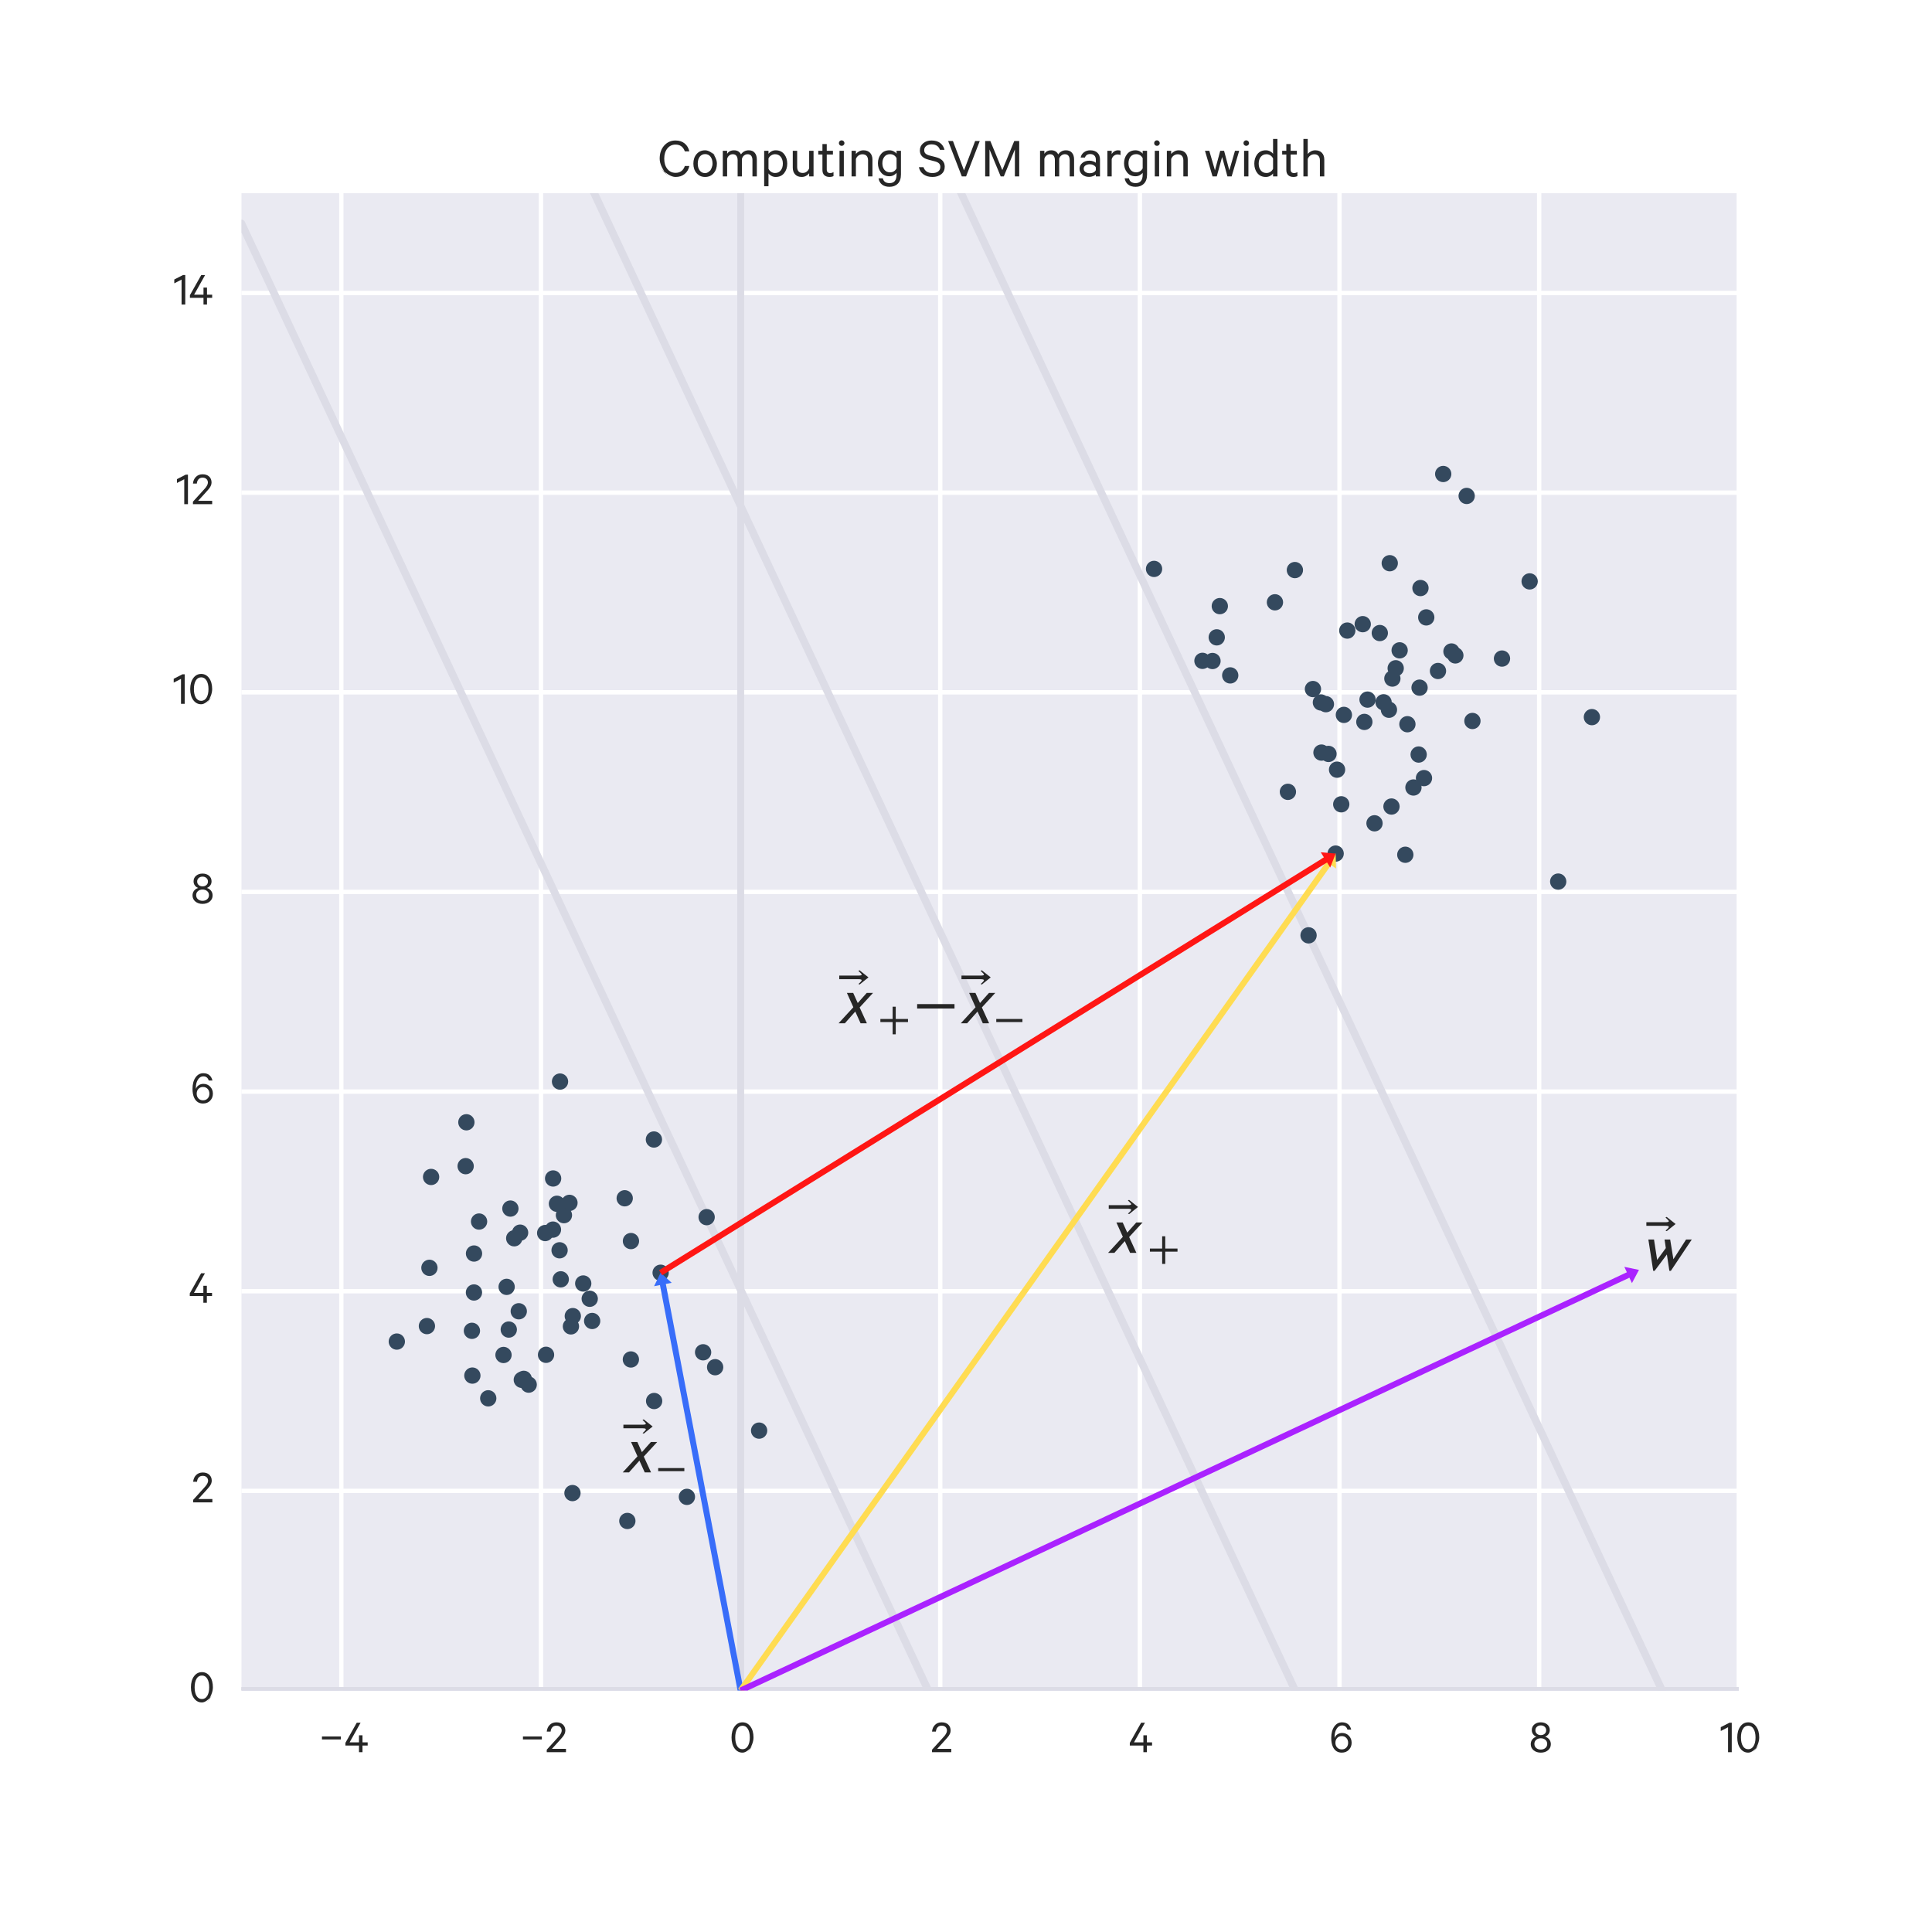 <svg xmlns="http://www.w3.org/2000/svg" xmlns:xlink="http://www.w3.org/1999/xlink" height="576pt" version="1.1" viewBox="0 0 576 576" width="576pt">
 <defs>
  <clipPath id="p621aff4130">
   <rect height="446.4" width="446.4" x="72.0" y="57.6"/>
  </clipPath>
 </defs>
<defs>
  <style type="text/css">
*{stroke-linecap:butt;stroke-linejoin:round;}
  </style>
 </defs>
 <g id="figure_1">
  <g id="patch_1">
   <path d=" M0 576 L576 576 L576 0 L0 0 z " style="fill:#ffffff;"/>
  </g>
  <g id="axes_1">
   <g id="patch_2">
    <path d=" M72 504 L518.4 504 L518.4 57.6 L72 57.6 z " style="fill:#eaeaf2;"/>
   </g>
   <g id="matplotlib.axis_1">
    <g id="xtick_1">
     <g id="line2d_1">
      <path clip-path="url(#p621aff4130)" d=" M101.76 504 L101.76 57.6" style="fill:none;stroke:#ffffff;stroke-linecap:round;stroke-width:1.3;"/>
     </g>
     <g id="line2d_2">
      <defs>
       <path d=" M0 0 L0 0" id="m56cc5124a0" style="stroke:#262626;stroke-width:1.3;"/>
      </defs>
      <g>
       <use style="fill:#262626;stroke:#262626;stroke-width:1.3;" x="101.76" xlink:href="#m56cc5124a0" y="504.0"/>
      </g>
     </g>
     <g id="line2d_3">
      <g>
       <use style="fill:#262626;stroke:#262626;stroke-width:1.3;" x="101.76" xlink:href="#m56cc5124a0" y="57.6"/>
      </g>
     </g>
     <g id="text_1">
      <!-- &#8722;4 -->
      <defs>
       <path d=" M7.297 26.594 L7.297 32.797 L46.703 32.797 L46.703 26.594 z " id="CalibreRegular-2212"/>
       <path d=" M33.797 61.406 L10.906 20.5 L30.5 20.5 L30.5 35.297 L37.797 35.297 L37.797 20.5 L48.594 20.5 L48.594 13.906 L37.797 13.906 L37.797 0 L30.5 0 L30.5 13.906 L2.203 13.906 L2.203 19.5 L25.797 61.406 z " id="CalibreRegular-34"/>
      </defs>
      <g style="fill:#262626;" transform="translate(94.946 522.395)scale(0.143 -0.143)">
       <use xlink:href="#CalibreRegular-2212"/>
       <use x="54" xlink:href="#CalibreRegular-34"/>
      </g>
     </g>
    </g>
    <g id="xtick_2">
     <g id="line2d_4">
      <path clip-path="url(#p621aff4130)" d=" M161.28 504 L161.28 57.6" style="fill:none;stroke:#ffffff;stroke-linecap:round;stroke-width:1.3;"/>
     </g>
     <g id="line2d_5">
      <g>
       <use style="fill:#262626;stroke:#262626;stroke-width:1.3;" x="161.28" xlink:href="#m56cc5124a0" y="504.0"/>
      </g>
     </g>
     <g id="line2d_6">
      <g>
       <use style="fill:#262626;stroke:#262626;stroke-width:1.3;" x="161.28" xlink:href="#m56cc5124a0" y="57.6"/>
      </g>
     </g>
     <g id="text_2">
      <!-- &#8722;2 -->
      <defs>
       <path d=" M34.094 44.906 Q34.094 49.594 31.094 52.438 Q28.094 55.297 23 55.297 Q17.594 55.297 14.547 51.938 Q11.5 48.594 11 43 L2.906 43 Q3.797 51.703 9.188 57 Q14.594 62.297 23 62.297 Q31.703 62.297 36.703 57.594 Q41.703 52.906 41.703 45 Q41.703 43.594 41.344 42.094 Q41 40.594 40.641 39.5 Q40.297 38.406 39.344 36.75 Q38.406 35.094 37.906 34.297 Q37.406 33.5 35.906 31.703 Q34.406 29.906 33.906 29.297 Q33.406 28.703 31.547 26.641 Q29.703 24.594 29.297 24.094 L13.703 7 L43 7 L43 0 L2.906 0 L2.906 5.203 L22.703 27 Q27.203 32 28.797 33.797 Q30.406 35.594 32.25 38.891 Q34.094 42.203 34.094 44.906" id="CalibreRegular-32"/>
      </defs>
      <g style="fill:#262626;" transform="translate(154.866 522.395)scale(0.143 -0.143)">
       <use xlink:href="#CalibreRegular-2212"/>
       <use x="54" xlink:href="#CalibreRegular-32"/>
      </g>
     </g>
    </g>
    <g id="xtick_3">
     <g id="line2d_7">
      <path clip-path="url(#p621aff4130)" d=" M220.8 504 L220.8 57.6" style="fill:none;stroke:#ffffff;stroke-linecap:round;stroke-width:1.3;"/>
     </g>
     <g id="line2d_8">
      <g>
       <use style="fill:#262626;stroke:#262626;stroke-width:1.3;" x="220.8" xlink:href="#m56cc5124a0" y="504.0"/>
      </g>
     </g>
     <g id="line2d_9">
      <g>
       <use style="fill:#262626;stroke:#262626;stroke-width:1.3;" x="220.8" xlink:href="#m56cc5124a0" y="57.6"/>
      </g>
     </g>
     <g id="text_3">
      <!-- 0 -->
      <defs>
       <path d=" M49.797 16.594 Q37.094 -0.906 26.891 -0.906 Q16.703 -0.906 10.344 7.844 Q4 16.594 4 30.688 Q4 44.797 10.344 53.547 Q16.703 62.297 26.891 62.297 Q37.094 62.297 43.438 53.547 Q49.797 44.797 49.797 30.688 Q49.797 16.594 37.094 -0.906 M26.906 55.203 Q19.594 55.203 15.641 48.5 Q11.703 41.797 11.703 30.688 Q11.703 19.594 15.641 12.891 Q19.594 6.203 26.906 6.203 Q34.094 6.203 38.094 12.953 Q42.094 19.703 42.094 30.703 Q42.094 41.703 38.094 48.453 Q34.094 55.203 26.906 55.203" id="CalibreRegular-30"/>
      </defs>
      <g style="fill:#262626;" transform="translate(217.526 522.395)scale(0.143 -0.143)">
       <use xlink:href="#CalibreRegular-30"/>
      </g>
     </g>
    </g>
    <g id="xtick_4">
     <g id="line2d_10">
      <path clip-path="url(#p621aff4130)" d=" M280.32 504 L280.32 57.6" style="fill:none;stroke:#ffffff;stroke-linecap:round;stroke-width:1.3;"/>
     </g>
     <g id="line2d_11">
      <g>
       <use style="fill:#262626;stroke:#262626;stroke-width:1.3;" x="280.32" xlink:href="#m56cc5124a0" y="504.0"/>
      </g>
     </g>
     <g id="line2d_12">
      <g>
       <use style="fill:#262626;stroke:#262626;stroke-width:1.3;" x="280.32" xlink:href="#m56cc5124a0" y="57.6"/>
      </g>
     </g>
     <g id="text_4">
      <!-- 2 -->
      <g style="fill:#262626;" transform="translate(277.453 522.395)scale(0.143 -0.143)">
       <use xlink:href="#CalibreRegular-32"/>
      </g>
     </g>
    </g>
    <g id="xtick_5">
     <g id="line2d_13">
      <path clip-path="url(#p621aff4130)" d=" M339.84 504 L339.84 57.6" style="fill:none;stroke:#ffffff;stroke-linecap:round;stroke-width:1.3;"/>
     </g>
     <g id="line2d_14">
      <g>
       <use style="fill:#262626;stroke:#262626;stroke-width:1.3;" x="339.84" xlink:href="#m56cc5124a0" y="504.0"/>
      </g>
     </g>
     <g id="line2d_15">
      <g>
       <use style="fill:#262626;stroke:#262626;stroke-width:1.3;" x="339.84" xlink:href="#m56cc5124a0" y="57.6"/>
      </g>
     </g>
     <g id="text_5">
      <!-- 4 -->
      <g style="fill:#262626;" transform="translate(336.523 522.395)scale(0.143 -0.143)">
       <use xlink:href="#CalibreRegular-34"/>
      </g>
     </g>
    </g>
    <g id="xtick_6">
     <g id="line2d_16">
      <path clip-path="url(#p621aff4130)" d=" M399.36 504 L399.36 57.6" style="fill:none;stroke:#ffffff;stroke-linecap:round;stroke-width:1.3;"/>
     </g>
     <g id="line2d_17">
      <g>
       <use style="fill:#262626;stroke:#262626;stroke-width:1.3;" x="399.36" xlink:href="#m56cc5124a0" y="504.0"/>
      </g>
     </g>
     <g id="line2d_18">
      <g>
       <use style="fill:#262626;stroke:#262626;stroke-width:1.3;" x="399.36" xlink:href="#m56cc5124a0" y="57.6"/>
      </g>
     </g>
     <g id="text_6">
      <!-- 6 -->
      <defs>
       <path d=" M12.703 19.594 Q12.703 13.594 16.391 9.688 Q20.094 5.797 26 5.797 Q31.797 5.797 35.5 9.641 Q39.203 13.5 39.203 19.594 Q39.203 25.703 35.5 29.641 Q31.797 33.594 26 33.594 Q20.094 33.594 16.391 29.688 Q12.703 25.797 12.703 19.594 M45.594 47.094 L37.797 47.094 Q35 55.797 26.5 55.797 Q19.797 55.797 15.391 49.047 Q11 42.297 11 32.297 Q11 32 11.047 30.953 Q11.094 29.906 11.094 29.594 Q12.594 34.297 16.891 37.188 Q21.203 40.094 26.594 40.094 Q35.297 40.094 40.891 34.141 Q46.5 28.203 46.5 19.703 Q46.5 11 40.797 5.047 Q35.094 -0.906 25.906 -0.906 Q13.406 -0.906 7.594 10.797 Q4 18.406 4 29.594 Q4 44.406 10.25 53.344 Q16.5 62.297 26.5 62.297 Q41.703 62.297 45.594 47.094" id="CalibreRegular-36"/>
      </defs>
      <g style="fill:#262626;" transform="translate(396.321 522.395)scale(0.143 -0.143)">
       <use xlink:href="#CalibreRegular-36"/>
      </g>
     </g>
    </g>
    <g id="xtick_7">
     <g id="line2d_19">
      <path clip-path="url(#p621aff4130)" d=" M458.88 504 L458.88 57.6" style="fill:none;stroke:#ffffff;stroke-linecap:round;stroke-width:1.3;"/>
     </g>
     <g id="line2d_20">
      <g>
       <use style="fill:#262626;stroke:#262626;stroke-width:1.3;" x="458.88" xlink:href="#m56cc5124a0" y="504.0"/>
      </g>
     </g>
     <g id="line2d_21">
      <g>
       <use style="fill:#262626;stroke:#262626;stroke-width:1.3;" x="458.88" xlink:href="#m56cc5124a0" y="57.6"/>
      </g>
     </g>
     <g id="text_7">
      <!-- 8 -->
      <defs>
       <path d=" M24.297 5.5 Q30.203 5.5 33.953 8.797 Q37.703 12.094 37.703 17.297 Q37.703 22.5 33.953 25.75 Q30.203 29 24.297 29 Q18.5 29 14.75 25.75 Q11 22.5 11 17.297 Q11 12.094 14.75 8.797 Q18.5 5.5 24.297 5.5 M24.297 35.594 Q29.203 35.594 32.391 38.391 Q35.594 41.203 35.594 45.703 Q35.594 50.203 32.391 53.047 Q29.203 55.906 24.297 55.906 Q19.5 55.906 16.297 53.047 Q13.094 50.203 13.094 45.703 Q13.094 41.297 16.297 38.438 Q19.5 35.594 24.297 35.594 M24.297 -0.906 Q15.297 -0.906 9.344 4 Q3.406 8.906 3.406 16.703 Q3.406 22.5 6.75 26.703 Q10.094 30.906 15.406 32.297 Q11 33.797 8.297 37.5 Q5.594 41.203 5.594 46.094 Q5.594 53.406 10.938 57.844 Q16.297 62.297 24.297 62.297 Q32.406 62.297 37.75 57.844 Q43.094 53.406 43.094 46.094 Q43.094 41.203 40.344 37.547 Q37.594 33.906 33.297 32.297 Q38.5 30.906 41.891 26.703 Q45.297 22.5 45.297 16.703 Q45.297 8.906 39.344 4 Q33.406 -0.906 24.297 -0.906" id="CalibreRegular-38"/>
      </defs>
      <g style="fill:#262626;" transform="translate(455.885 522.395)scale(0.143 -0.143)">
       <use xlink:href="#CalibreRegular-38"/>
      </g>
     </g>
    </g>
    <g id="xtick_8">
     <g id="line2d_22">
      <path clip-path="url(#p621aff4130)" d=" M518.4 504 L518.4 57.6" style="fill:none;stroke:#ffffff;stroke-linecap:round;stroke-width:1.3;"/>
     </g>
     <g id="line2d_23">
      <g>
       <use style="fill:#262626;stroke:#262626;stroke-width:1.3;" x="518.4" xlink:href="#m56cc5124a0" y="504.0"/>
      </g>
     </g>
     <g id="line2d_24">
      <g>
       <use style="fill:#262626;stroke:#262626;stroke-width:1.3;" x="518.4" xlink:href="#m56cc5124a0" y="57.6"/>
      </g>
     </g>
     <g id="text_8">
      <!-- 10 -->
      <defs>
       <path d=" M25.406 61.5 L25.406 0 L17.703 0 L17.703 52 L2.5 44.203 L2.5 52.203 L20.703 61.5 z " id="CalibreRegular-31"/>
      </defs>
      <g style="fill:#262626;" transform="translate(512.665 522.395)scale(0.143 -0.143)">
       <use xlink:href="#CalibreRegular-31"/>
       <use x="32.9" xlink:href="#CalibreRegular-30"/>
      </g>
     </g>
    </g>
   </g>
   <g id="matplotlib.axis_2">
    <g id="ytick_1">
     <g id="line2d_25">
      <path clip-path="url(#p621aff4130)" d=" M72 504 L518.4 504" style="fill:none;stroke:#ffffff;stroke-linecap:round;stroke-width:1.3;"/>
     </g>
     <g id="line2d_26">
      <g>
       <use style="fill:#262626;stroke:#262626;stroke-width:1.3;" x="72.0" xlink:href="#m56cc5124a0" y="504.0"/>
      </g>
     </g>
     <g id="line2d_27">
      <g>
       <use style="fill:#262626;stroke:#262626;stroke-width:1.3;" x="518.4" xlink:href="#m56cc5124a0" y="504.0"/>
      </g>
     </g>
     <g id="text_9">
      <!-- 0 -->
      <g style="fill:#262626;" transform="translate(56.351 507.432)scale(0.143 -0.143)">
       <use xlink:href="#CalibreRegular-30"/>
      </g>
     </g>
    </g>
    <g id="ytick_2">
     <g id="line2d_28">
      <path clip-path="url(#p621aff4130)" d=" M72 444.48 L518.4 444.48" style="fill:none;stroke:#ffffff;stroke-linecap:round;stroke-width:1.3;"/>
     </g>
     <g id="line2d_29">
      <g>
       <use style="fill:#262626;stroke:#262626;stroke-width:1.3;" x="72.0" xlink:href="#m56cc5124a0" y="444.48"/>
      </g>
     </g>
     <g id="line2d_30">
      <g>
       <use style="fill:#262626;stroke:#262626;stroke-width:1.3;" x="518.4" xlink:href="#m56cc5124a0" y="444.48"/>
      </g>
     </g>
     <g id="text_10">
      <!-- 2 -->
      <g style="fill:#262626;" transform="translate(57.167 447.912)scale(0.143 -0.143)">
       <use xlink:href="#CalibreRegular-32"/>
      </g>
     </g>
    </g>
    <g id="ytick_3">
     <g id="line2d_31">
      <path clip-path="url(#p621aff4130)" d=" M72 384.96 L518.4 384.96" style="fill:none;stroke:#ffffff;stroke-linecap:round;stroke-width:1.3;"/>
     </g>
     <g id="line2d_32">
      <g>
       <use style="fill:#262626;stroke:#262626;stroke-width:1.3;" x="72.0" xlink:href="#m56cc5124a0" y="384.96"/>
      </g>
     </g>
     <g id="line2d_33">
      <g>
       <use style="fill:#262626;stroke:#262626;stroke-width:1.3;" x="518.4" xlink:href="#m56cc5124a0" y="384.96"/>
      </g>
     </g>
     <g id="text_11">
      <!-- 4 -->
      <g style="fill:#262626;" transform="translate(56.266 388.392)scale(0.143 -0.143)">
       <use xlink:href="#CalibreRegular-34"/>
      </g>
     </g>
    </g>
    <g id="ytick_4">
     <g id="line2d_34">
      <path clip-path="url(#p621aff4130)" d=" M72 325.44 L518.4 325.44" style="fill:none;stroke:#ffffff;stroke-linecap:round;stroke-width:1.3;"/>
     </g>
     <g id="line2d_35">
      <g>
       <use style="fill:#262626;stroke:#262626;stroke-width:1.3;" x="72.0" xlink:href="#m56cc5124a0" y="325.44"/>
      </g>
     </g>
     <g id="line2d_36">
      <g>
       <use style="fill:#262626;stroke:#262626;stroke-width:1.3;" x="518.4" xlink:href="#m56cc5124a0" y="325.44"/>
      </g>
     </g>
     <g id="text_12">
      <!-- 6 -->
      <g style="fill:#262626;" transform="translate(56.822 328.872)scale(0.143 -0.143)">
       <use xlink:href="#CalibreRegular-36"/>
      </g>
     </g>
    </g>
    <g id="ytick_5">
     <g id="line2d_37">
      <path clip-path="url(#p621aff4130)" d=" M72 265.92 L518.4 265.92" style="fill:none;stroke:#ffffff;stroke-linecap:round;stroke-width:1.3;"/>
     </g>
     <g id="line2d_38">
      <g>
       <use style="fill:#262626;stroke:#262626;stroke-width:1.3;" x="72.0" xlink:href="#m56cc5124a0" y="265.92"/>
      </g>
     </g>
     <g id="line2d_39">
      <g>
       <use style="fill:#262626;stroke:#262626;stroke-width:1.3;" x="518.4" xlink:href="#m56cc5124a0" y="265.92"/>
      </g>
     </g>
     <g id="text_13">
      <!-- 8 -->
      <g style="fill:#262626;" transform="translate(56.91 269.352)scale(0.143 -0.143)">
       <use xlink:href="#CalibreRegular-38"/>
      </g>
     </g>
    </g>
    <g id="ytick_6">
     <g id="line2d_40">
      <path clip-path="url(#p621aff4130)" d=" M72 206.4 L518.4 206.4" style="fill:none;stroke:#ffffff;stroke-linecap:round;stroke-width:1.3;"/>
     </g>
     <g id="line2d_41">
      <g>
       <use style="fill:#262626;stroke:#262626;stroke-width:1.3;" x="72.0" xlink:href="#m56cc5124a0" y="206.4"/>
      </g>
     </g>
     <g id="line2d_42">
      <g>
       <use style="fill:#262626;stroke:#262626;stroke-width:1.3;" x="518.4" xlink:href="#m56cc5124a0" y="206.4"/>
      </g>
     </g>
     <g id="text_14">
      <!-- 10 -->
      <g style="fill:#262626;" transform="translate(51.431 209.832)scale(0.143 -0.143)">
       <use xlink:href="#CalibreRegular-31"/>
       <use x="32.9" xlink:href="#CalibreRegular-30"/>
      </g>
     </g>
    </g>
    <g id="ytick_7">
     <g id="line2d_43">
      <path clip-path="url(#p621aff4130)" d=" M72 146.88 L518.4 146.88" style="fill:none;stroke:#ffffff;stroke-linecap:round;stroke-width:1.3;"/>
     </g>
     <g id="line2d_44">
      <g>
       <use style="fill:#262626;stroke:#262626;stroke-width:1.3;" x="72.0" xlink:href="#m56cc5124a0" y="146.88"/>
      </g>
     </g>
     <g id="line2d_45">
      <g>
       <use style="fill:#262626;stroke:#262626;stroke-width:1.3;" x="518.4" xlink:href="#m56cc5124a0" y="146.88"/>
      </g>
     </g>
     <g id="text_15">
      <!-- 12 -->
      <g style="fill:#262626;" transform="translate(52.403 150.312)scale(0.143 -0.143)">
       <use xlink:href="#CalibreRegular-31"/>
       <use x="32.9" xlink:href="#CalibreRegular-32"/>
      </g>
     </g>
    </g>
    <g id="ytick_8">
     <g id="line2d_46">
      <path clip-path="url(#p621aff4130)" d=" M72 87.36 L518.4 87.36" style="fill:none;stroke:#ffffff;stroke-linecap:round;stroke-width:1.3;"/>
     </g>
     <g id="line2d_47">
      <g>
       <use style="fill:#262626;stroke:#262626;stroke-width:1.3;" x="72.0" xlink:href="#m56cc5124a0" y="87.36"/>
      </g>
     </g>
     <g id="line2d_48">
      <g>
       <use style="fill:#262626;stroke:#262626;stroke-width:1.3;" x="518.4" xlink:href="#m56cc5124a0" y="87.36"/>
      </g>
     </g>
     <g id="text_16">
      <!-- 14 -->
      <g style="fill:#262626;" transform="translate(51.603 90.792)scale(0.143 -0.143)">
       <use xlink:href="#CalibreRegular-31"/>
       <use x="32.9" xlink:href="#CalibreRegular-34"/>
      </g>
     </g>
    </g>
   </g>
   <g id="line2d_49">
    <path clip-path="url(#p621aff4130)" d=" M72 504 L518.4 504" style="fill:none;stroke:#dcdce6;stroke-linecap:round;stroke-width:2;"/>
   </g>
   <g id="line2d_50">
    <path clip-path="url(#p621aff4130)" d=" M220.8 504 L220.8 57.6" style="fill:none;stroke:#dcdce6;stroke-linecap:round;stroke-width:2;"/>
   </g>
   <g id="line2d_51">
    <path clip-path="url(#p621aff4130)" d=" M72 504 L518.4 504" style="fill:none;stroke:#dcdce6;stroke-linecap:round;stroke-width:2;"/>
   </g>
   <g id="line2d_52">
    <path clip-path="url(#p621aff4130)" d=" M220.8 504 L220.8 57.6" style="fill:none;stroke:#dcdce6;stroke-linecap:round;stroke-width:2;"/>
   </g>
   <g id="line2d_53">
    <path clip-path="url(#p621aff4130)" d=" M72 504 L518.4 504" style="fill:none;stroke:#dcdce6;stroke-linecap:round;stroke-width:2;"/>
   </g>
   <g id="line2d_54">
    <path clip-path="url(#p621aff4130)" d=" M220.8 504 L220.8 57.6" style="fill:none;stroke:#dcdce6;stroke-linecap:round;stroke-width:2;"/>
   </g>
   <g id="line2d_55">
    <path clip-path="url(#p621aff4130)" d=" M149.713 -1 L420.317 577 L420.317 577" style="fill:none;stroke:#dcdce6;stroke-linecap:round;stroke-width:2.275;"/>
   </g>
   <g id="line2d_56">
    <path clip-path="url(#p621aff4130)" d=" M71.97 66.607 L310.922 577 L310.922 577" style="fill:none;stroke:#dcdce6;stroke-linecap:round;stroke-width:2.275;"/>
   </g>
   <g id="line2d_57">
    <path clip-path="url(#p621aff4130)" d=" M259.108 -1 L518.936 553.984 L518.936 553.984" style="fill:none;stroke:#dcdce6;stroke-linecap:round;stroke-width:2.275;"/>
   </g>
   <g id="patch_3">
    <path d=" M72 504 L518.4 504" style="fill:none;"/>
   </g>
   <g id="patch_4">
    <path d=" M518.4 504 L518.4 57.6" style="fill:none;"/>
   </g>
   <g id="patch_5">
    <path d=" M72 57.6 L518.4 57.6" style="fill:none;"/>
   </g>
   <g id="patch_6">
    <path d=" M72 504 L72 57.6" style="fill:none;"/>
   </g>
   <g id="PathCollection_1">
    <defs>
     <path d=" M0 2.236 C0.593 2.236 1.162 2 1.581 1.581 C2 1.162 2.236 0.593 2.236 0 C2.236 -0.593 2 -1.162 1.581 -1.581 C1.162 -2 0.593 -2.236 0 -2.236 C-0.593 -2.236 -1.162 -2 -1.581 -1.581 C-2 -1.162 -2.236 -0.593 -2.236 0 C-2.236 0.593 -2 1.162 -1.581 1.581 C-1.162 2 -0.593 2.236 0 2.236 z " id="m1b9a77644b" style="stroke:#34495e;stroke-width:0.39;"/>
    </defs>
    <g clip-path="url(#p621aff4130)">
     <use style="fill:#34495e;stroke:#34495e;stroke-width:0.39;" x="145.562" xlink:href="#m1b9a77644b" y="416.892"/>
     <use style="fill:#34495e;stroke:#34495e;stroke-width:0.39;" x="396.073" xlink:href="#m1b9a77644b" y="224.773"/>
     <use style="fill:#34495e;stroke:#34495e;stroke-width:0.39;" x="414.852" xlink:href="#m1b9a77644b" y="240.456"/>
     <use style="fill:#34495e;stroke:#34495e;stroke-width:0.39;" x="393.976" xlink:href="#m1b9a77644b" y="224.373"/>
     <use style="fill:#34495e;stroke:#34495e;stroke-width:0.39;" x="464.555" xlink:href="#m1b9a77644b" y="262.836"/>
     <use style="fill:#34495e;stroke:#34495e;stroke-width:0.39;" x="422.954" xlink:href="#m1b9a77644b" y="224.956"/>
     <use style="fill:#34495e;stroke:#34495e;stroke-width:0.39;" x="391.437" xlink:href="#m1b9a77644b" y="205.429"/>
     <use style="fill:#34495e;stroke:#34495e;stroke-width:0.39;" x="164.905" xlink:href="#m1b9a77644b" y="351.347"/>
     <use style="fill:#34495e;stroke:#34495e;stroke-width:0.39;" x="162.536" xlink:href="#m1b9a77644b" y="367.615"/>
     <use style="fill:#34495e;stroke:#34495e;stroke-width:0.39;" x="406.764" xlink:href="#m1b9a77644b" y="215.228"/>
     <use style="fill:#34495e;stroke:#34495e;stroke-width:0.39;" x="433.892" xlink:href="#m1b9a77644b" y="195.404"/>
     <use style="fill:#34495e;stroke:#34495e;stroke-width:0.39;" x="155.571" xlink:href="#m1b9a77644b" y="411.376"/>
     <use style="fill:#34495e;stroke:#34495e;stroke-width:0.39;" x="399.878" xlink:href="#m1b9a77644b" y="239.791"/>
     <use style="fill:#34495e;stroke:#34495e;stroke-width:0.39;" x="400.66" xlink:href="#m1b9a77644b" y="213.135"/>
     <use style="fill:#34495e;stroke:#34495e;stroke-width:0.39;" x="226.323" xlink:href="#m1b9a77644b" y="426.52"/>
     <use style="fill:#34495e;stroke:#34495e;stroke-width:0.39;" x="406.279" xlink:href="#m1b9a77644b" y="186.087"/>
     <use style="fill:#34495e;stroke:#34495e;stroke-width:0.39;" x="140.696" xlink:href="#m1b9a77644b" y="396.767"/>
     <use style="fill:#34495e;stroke:#34495e;stroke-width:0.39;" x="414.335" xlink:href="#m1b9a77644b" y="167.914"/>
     <use style="fill:#34495e;stroke:#34495e;stroke-width:0.39;" x="423.223" xlink:href="#m1b9a77644b" y="205.014"/>
     <use style="fill:#34495e;stroke:#34495e;stroke-width:0.39;" x="361.489" xlink:href="#m1b9a77644b" y="197.069"/>
     <use style="fill:#34495e;stroke:#34495e;stroke-width:0.39;" x="414.097" xlink:href="#m1b9a77644b" y="211.599"/>
     <use style="fill:#34495e;stroke:#34495e;stroke-width:0.39;" x="176.545" xlink:href="#m1b9a77644b" y="393.831"/>
     <use style="fill:#34495e;stroke:#34495e;stroke-width:0.39;" x="213.206" xlink:href="#m1b9a77644b" y="407.614"/>
     <use style="fill:#34495e;stroke:#34495e;stroke-width:0.39;" x="415.117" xlink:href="#m1b9a77644b" y="202.302"/>
     <use style="fill:#34495e;stroke:#34495e;stroke-width:0.39;" x="401.676" xlink:href="#m1b9a77644b" y="187.997"/>
     <use style="fill:#34495e;stroke:#34495e;stroke-width:0.39;" x="152.167" xlink:href="#m1b9a77644b" y="360.319"/>
     <use style="fill:#34495e;stroke:#34495e;stroke-width:0.39;" x="164.856" xlink:href="#m1b9a77644b" y="366.592"/>
     <use style="fill:#34495e;stroke:#34495e;stroke-width:0.39;" x="170.775" xlink:href="#m1b9a77644b" y="392.381"/>
     <use style="fill:#34495e;stroke:#34495e;stroke-width:0.39;" x="362.753" xlink:href="#m1b9a77644b" y="190.016"/>
     <use style="fill:#34495e;stroke:#34495e;stroke-width:0.39;" x="157.623" xlink:href="#m1b9a77644b" y="412.808"/>
     <use style="fill:#34495e;stroke:#34495e;stroke-width:0.39;" x="170.213" xlink:href="#m1b9a77644b" y="395.443"/>
     <use style="fill:#34495e;stroke:#34495e;stroke-width:0.39;" x="358.496" xlink:href="#m1b9a77644b" y="197.021"/>
     <use style="fill:#34495e;stroke:#34495e;stroke-width:0.39;" x="210.676" xlink:href="#m1b9a77644b" y="362.877"/>
     <use style="fill:#34495e;stroke:#34495e;stroke-width:0.39;" x="409.792" xlink:href="#m1b9a77644b" y="245.454"/>
     <use style="fill:#34495e;stroke:#34495e;stroke-width:0.39;" x="196.96" xlink:href="#m1b9a77644b" y="379.45"/>
     <use style="fill:#34495e;stroke:#34495e;stroke-width:0.39;" x="424.542" xlink:href="#m1b9a77644b" y="231.979"/>
     <use style="fill:#34495e;stroke:#34495e;stroke-width:0.39;" x="421.399" xlink:href="#m1b9a77644b" y="234.782"/>
     <use style="fill:#34495e;stroke:#34495e;stroke-width:0.39;" x="398.627" xlink:href="#m1b9a77644b" y="229.469"/>
     <use style="fill:#34495e;stroke:#34495e;stroke-width:0.39;" x="430.275" xlink:href="#m1b9a77644b" y="141.315"/>
     <use style="fill:#34495e;stroke:#34495e;stroke-width:0.39;" x="141.321" xlink:href="#m1b9a77644b" y="373.724"/>
     <use style="fill:#34495e;stroke:#34495e;stroke-width:0.39;" x="173.883" xlink:href="#m1b9a77644b" y="382.658"/>
     <use style="fill:#34495e;stroke:#34495e;stroke-width:0.39;" x="204.792" xlink:href="#m1b9a77644b" y="446.27"/>
     <use style="fill:#34495e;stroke:#34495e;stroke-width:0.39;" x="363.67" xlink:href="#m1b9a77644b" y="180.707"/>
     <use style="fill:#34495e;stroke:#34495e;stroke-width:0.39;" x="166.832" xlink:href="#m1b9a77644b" y="372.757"/>
     <use style="fill:#34495e;stroke:#34495e;stroke-width:0.39;" x="411.368" xlink:href="#m1b9a77644b" y="188.735"/>
     <use style="fill:#34495e;stroke:#34495e;stroke-width:0.39;" x="128.526" xlink:href="#m1b9a77644b" y="350.893"/>
     <use style="fill:#34495e;stroke:#34495e;stroke-width:0.39;" x="194.957" xlink:href="#m1b9a77644b" y="339.73"/>
     <use style="fill:#34495e;stroke:#34495e;stroke-width:0.39;" x="141.304" xlink:href="#m1b9a77644b" y="385.337"/>
     <use style="fill:#34495e;stroke:#34495e;stroke-width:0.39;" x="188.089" xlink:href="#m1b9a77644b" y="405.308"/>
     <use style="fill:#34495e;stroke:#34495e;stroke-width:0.39;" x="168.128" xlink:href="#m1b9a77644b" y="362.283"/>
     <use style="fill:#34495e;stroke:#34495e;stroke-width:0.39;" x="412.495" xlink:href="#m1b9a77644b" y="209.381"/>
     <use style="fill:#34495e;stroke:#34495e;stroke-width:0.39;" x="425.218" xlink:href="#m1b9a77644b" y="184.068"/>
     <use style="fill:#34495e;stroke:#34495e;stroke-width:0.39;" x="418.973" xlink:href="#m1b9a77644b" y="254.833"/>
     <use style="fill:#34495e;stroke:#34495e;stroke-width:0.39;" x="166.962" xlink:href="#m1b9a77644b" y="322.456"/>
     <use style="fill:#34495e;stroke:#34495e;stroke-width:0.39;" x="383.971" xlink:href="#m1b9a77644b" y="236.072"/>
     <use style="fill:#34495e;stroke:#34495e;stroke-width:0.39;" x="151.047" xlink:href="#m1b9a77644b" y="383.663"/>
     <use style="fill:#34495e;stroke:#34495e;stroke-width:0.39;" x="344.066" xlink:href="#m1b9a77644b" y="169.612"/>
     <use style="fill:#34495e;stroke:#34495e;stroke-width:0.39;" x="156.149" xlink:href="#m1b9a77644b" y="411.085"/>
     <use style="fill:#34495e;stroke:#34495e;stroke-width:0.39;" x="138.829" xlink:href="#m1b9a77644b" y="347.675"/>
     <use style="fill:#34495e;stroke:#34495e;stroke-width:0.39;" x="154.664" xlink:href="#m1b9a77644b" y="390.935"/>
     <use style="fill:#34495e;stroke:#34495e;stroke-width:0.39;" x="428.713" xlink:href="#m1b9a77644b" y="200.045"/>
     <use style="fill:#34495e;stroke:#34495e;stroke-width:0.39;" x="417.285" xlink:href="#m1b9a77644b" y="193.892"/>
     <use style="fill:#34495e;stroke:#34495e;stroke-width:0.39;" x="432.733" xlink:href="#m1b9a77644b" y="194.231"/>
     <use style="fill:#34495e;stroke:#34495e;stroke-width:0.39;" x="437.267" xlink:href="#m1b9a77644b" y="147.859"/>
     <use style="fill:#34495e;stroke:#34495e;stroke-width:0.39;" x="474.603" xlink:href="#m1b9a77644b" y="213.799"/>
     <use style="fill:#34495e;stroke:#34495e;stroke-width:0.39;" x="169.779" xlink:href="#m1b9a77644b" y="358.618"/>
     <use style="fill:#34495e;stroke:#34495e;stroke-width:0.39;" x="438.984" xlink:href="#m1b9a77644b" y="214.95"/>
     <use style="fill:#34495e;stroke:#34495e;stroke-width:0.39;" x="195.021" xlink:href="#m1b9a77644b" y="417.693"/>
     <use style="fill:#34495e;stroke:#34495e;stroke-width:0.39;" x="423.494" xlink:href="#m1b9a77644b" y="175.317"/>
     <use style="fill:#34495e;stroke:#34495e;stroke-width:0.39;" x="386.053" xlink:href="#m1b9a77644b" y="169.959"/>
     <use style="fill:#34495e;stroke:#34495e;stroke-width:0.39;" x="366.775" xlink:href="#m1b9a77644b" y="201.359"/>
     <use style="fill:#34495e;stroke:#34495e;stroke-width:0.39;" x="456.043" xlink:href="#m1b9a77644b" y="173.335"/>
     <use style="fill:#34495e;stroke:#34495e;stroke-width:0.39;" x="155.063" xlink:href="#m1b9a77644b" y="367.502"/>
     <use style="fill:#34495e;stroke:#34495e;stroke-width:0.39;" x="128.029" xlink:href="#m1b9a77644b" y="377.984"/>
     <use style="fill:#34495e;stroke:#34495e;stroke-width:0.39;" x="166.043" xlink:href="#m1b9a77644b" y="358.885"/>
     <use style="fill:#34495e;stroke:#34495e;stroke-width:0.39;" x="393.808" xlink:href="#m1b9a77644b" y="209.428"/>
     <use style="fill:#34495e;stroke:#34495e;stroke-width:0.39;" x="380.108" xlink:href="#m1b9a77644b" y="179.572"/>
     <use style="fill:#34495e;stroke:#34495e;stroke-width:0.39;" x="209.621" xlink:href="#m1b9a77644b" y="403.166"/>
     <use style="fill:#34495e;stroke:#34495e;stroke-width:0.39;" x="142.829" xlink:href="#m1b9a77644b" y="364.187"/>
     <use style="fill:#34495e;stroke:#34495e;stroke-width:0.39;" x="175.818" xlink:href="#m1b9a77644b" y="387.209"/>
     <use style="fill:#34495e;stroke:#34495e;stroke-width:0.39;" x="447.799" xlink:href="#m1b9a77644b" y="196.341"/>
     <use style="fill:#34495e;stroke:#34495e;stroke-width:0.39;" x="118.303" xlink:href="#m1b9a77644b" y="399.973"/>
     <use style="fill:#34495e;stroke:#34495e;stroke-width:0.39;" x="407.713" xlink:href="#m1b9a77644b" y="208.576"/>
     <use style="fill:#34495e;stroke:#34495e;stroke-width:0.39;" x="153.308" xlink:href="#m1b9a77644b" y="369.177"/>
     <use style="fill:#34495e;stroke:#34495e;stroke-width:0.39;" x="151.685" xlink:href="#m1b9a77644b" y="396.389"/>
     <use style="fill:#34495e;stroke:#34495e;stroke-width:0.39;" x="162.792" xlink:href="#m1b9a77644b" y="403.917"/>
     <use style="fill:#34495e;stroke:#34495e;stroke-width:0.39;" x="188.111" xlink:href="#m1b9a77644b" y="370.006"/>
     <use style="fill:#34495e;stroke:#34495e;stroke-width:0.39;" x="170.673" xlink:href="#m1b9a77644b" y="445.141"/>
     <use style="fill:#34495e;stroke:#34495e;stroke-width:0.39;" x="140.83" xlink:href="#m1b9a77644b" y="410.113"/>
     <use style="fill:#34495e;stroke:#34495e;stroke-width:0.39;" x="416.108" xlink:href="#m1b9a77644b" y="199.236"/>
     <use style="fill:#34495e;stroke:#34495e;stroke-width:0.39;" x="139.045" xlink:href="#m1b9a77644b" y="334.593"/>
     <use style="fill:#34495e;stroke:#34495e;stroke-width:0.39;" x="127.279" xlink:href="#m1b9a77644b" y="395.356"/>
     <use style="fill:#34495e;stroke:#34495e;stroke-width:0.39;" x="167.181" xlink:href="#m1b9a77644b" y="381.418"/>
     <use style="fill:#34495e;stroke:#34495e;stroke-width:0.39;" x="398.208" xlink:href="#m1b9a77644b" y="254.485"/>
     <use style="fill:#34495e;stroke:#34495e;stroke-width:0.39;" x="390.131" xlink:href="#m1b9a77644b" y="278.861"/>
     <use style="fill:#34495e;stroke:#34495e;stroke-width:0.39;" x="395.299" xlink:href="#m1b9a77644b" y="209.943"/>
     <use style="fill:#34495e;stroke:#34495e;stroke-width:0.39;" x="186.248" xlink:href="#m1b9a77644b" y="357.25"/>
     <use style="fill:#34495e;stroke:#34495e;stroke-width:0.39;" x="187.035" xlink:href="#m1b9a77644b" y="453.454"/>
     <use style="fill:#34495e;stroke:#34495e;stroke-width:0.39;" x="419.599" xlink:href="#m1b9a77644b" y="215.917"/>
     <use style="fill:#34495e;stroke:#34495e;stroke-width:0.39;" x="150.112" xlink:href="#m1b9a77644b" y="403.969"/>
    </g>
   </g>
   <g id="text_17">
    <!-- Computing SVM margin width -->
    <defs>
     <path d=" M6.703 0 L6.703 44.406 L14.203 44.406 L14.203 38.797 Q16.297 41.594 19.75 43.438 Q23.203 45.297 27.297 45.297 Q34.703 45.297 38.797 40.891 Q42.906 36.5 42.906 29.094 L42.906 0 L35.297 0 L35.297 27.906 Q35.297 32.703 32.844 35.547 Q30.406 38.406 25.5 38.406 Q21.594 38.406 18.5 36.047 Q15.406 33.703 14.203 30.094 L14.203 0 z " id="CalibreRegular-6e"/>
     <path d=" M2.297 16 L10.297 16 Q13.797 5.797 25.906 5.797 Q32 5.797 35.75 8.641 Q39.5 11.5 39.5 16.5 Q39.5 20.203 37.203 22.547 Q34.906 24.906 29.703 26.203 L18.703 29.094 Q4 32.906 4 44.906 Q4 52.594 9.703 57.438 Q15.406 62.297 24.203 62.297 Q33.5 62.297 39.203 57.938 Q44.906 53.594 46.703 46.094 L38.797 46.094 Q35.5 55.594 24.203 55.594 Q18.594 55.594 15.047 52.844 Q11.5 50.094 11.5 45.5 Q11.5 41.703 13.891 39.547 Q16.297 37.406 21.297 36.094 L31.797 33.406 Q47.094 29.5 47.094 16.906 Q47.094 8.703 41.141 3.891 Q35.203 -0.906 25.891 -0.906 Q16.594 -0.906 10.297 3.547 Q4 8 2.297 16" id="CalibreRegular-53"/>
     <path id="CalibreRegular-20"/>
     <path d=" M14.203 5.203 L14.203 -17 L6.703 -17 L6.703 44.406 L14.203 44.406 L14.203 39.203 Q16.094 41.797 19.438 43.547 Q22.797 45.297 26.703 45.297 Q36.094 45.297 41.391 38.641 Q46.703 32 46.703 22.203 Q46.703 12.406 41.391 5.75 Q36.094 -0.906 26.703 -0.906 Q22.797 -0.906 19.438 0.844 Q16.094 2.594 14.203 5.203 M14.203 31.203 L14.203 13.203 Q15.906 9.797 18.953 7.844 Q22 5.906 25.594 5.906 Q31.797 5.906 35.438 10.453 Q39.094 15 39.094 22.203 Q39.094 29.406 35.438 33.953 Q31.797 38.5 25.594 38.5 Q22 38.5 18.953 36.547 Q15.906 34.594 14.203 31.203" id="CalibreRegular-70"/>
     <path d=" M39.594 0 L34.203 0 L14.797 46.797 L14.797 0 L7.297 0 L7.297 61.406 L16.203 61.406 L37 11 L57.703 61.406 L66.297 61.406 L66.297 0 L58.797 0 L58.797 46.797 z " id="CalibreRegular-4d"/>
     <path d=" M33 45.297 Q44.297 32.406 44.297 22.203 Q44.297 12 38.641 5.547 Q33 -0.906 23.891 -0.906 Q14.797 -0.906 9.141 5.547 Q3.5 12 3.5 22.203 Q3.5 32.406 9.141 38.844 Q14.797 45.297 23.891 45.297 Q33 45.297 44.297 32.406 M29.797 5.703 Q36.703 14.797 36.703 22.188 Q36.703 29.594 33.25 34.141 Q29.797 38.703 23.891 38.703 Q18 38.703 14.547 34.141 Q11.094 29.594 11.094 22.188 Q11.094 14.797 14.547 10.25 Q18 5.703 23.891 5.703 Q29.797 5.703 36.703 14.797" id="CalibreRegular-6f"/>
     <path d=" M35.797 3 L35.797 6.297 Q34 3.797 30.641 2.047 Q27.297 0.297 23.406 0.297 Q14.094 0.297 8.797 6.891 Q3.5 13.5 3.5 22.797 Q3.5 32.203 8.797 38.75 Q14.094 45.297 23.406 45.297 Q27.297 45.297 30.641 43.594 Q34 41.906 35.797 39.406 L35.797 44.406 L43.406 44.406 L43.406 3.5 Q43.406 -7.094 37.953 -12.547 Q32.5 -18 23.594 -18 Q15.594 -18 10.641 -14.094 Q5.703 -10.203 4.594 -3.297 L12 -3.297 Q13.906 -11.594 23.594 -11.594 Q35.797 -11.594 35.797 3 M35.797 14 L35.797 31.703 Q32 38.594 24.5 38.594 Q18.297 38.594 14.75 34.188 Q11.203 29.797 11.203 22.797 Q11.203 15.797 14.75 11.438 Q18.297 7.094 24.5 7.094 Q32 7.094 35.797 14" id="CalibreRegular-67"/>
     <path d=" M19.406 -0.906 Q3.703 16.594 3.703 30.688 Q3.703 44.797 11.547 53.547 Q19.406 62.297 31.203 62.297 Q40.703 62.297 46.953 57.188 Q53.203 52.094 55.094 43.406 L47.297 43.406 Q43.094 55.203 31.203 55.203 Q22.406 55.203 17 48.453 Q11.594 41.703 11.594 30.703 Q11.594 19.797 17 13 Q22.406 6.203 31.203 6.203 Q43.203 6.203 47.297 18.094 L55.094 18.094 Q53.203 9.297 46.953 4.188 Q40.703 -0.906 31.203 -0.906 Q19.406 -0.906 3.703 16.594" id="CalibreRegular-43"/>
     <path d=" M33.203 0 L25.797 0 L2.094 61.406 L10.406 61.406 L29.594 10.406 L48.906 61.406 L56.906 61.406 z " id="CalibreRegular-56"/>
     <path d=" M34.906 44.406 L44 10.5 L53.797 44.406 L61.094 44.406 L48 0 L40.703 0 L31.5 33.703 L22.203 0 L14.906 0 L1.797 44.406 L9.297 44.406 L19.094 10.5 L28.203 44.406 z " id="CalibreRegular-77"/>
     <path d=" M36 0 L36 5.203 Q34.203 2.594 30.797 0.844 Q27.406 -0.906 23.5 -0.906 Q14.094 -0.906 8.797 5.688 Q3.5 12.297 3.5 22.203 Q3.5 32 8.797 38.641 Q14.094 45.297 23.5 45.297 Q27.406 45.297 30.797 43.547 Q34.203 41.797 36 39.203 L36 65 L43.594 65 L43.594 0 z  M36 13.203 L36 31.203 Q34.297 34.594 31.25 36.547 Q28.203 38.5 24.594 38.5 Q18.406 38.5 14.75 33.953 Q11.094 29.406 11.094 22.203 Q11.094 15 14.75 10.453 Q18.406 5.906 24.594 5.906 Q28.203 5.906 31.25 7.844 Q34.297 9.797 36 13.203" id="CalibreRegular-64"/>
     <path d=" M29.5 44.594 L29.5 36.906 Q27.703 38.094 24.5 38.094 Q20.906 38.094 18.094 35.891 Q15.297 33.703 14.203 29.797 L14.203 0 L6.703 0 L6.703 44.406 L14.203 44.406 L14.203 38.594 Q15.703 41.5 18.641 43.391 Q21.594 45.297 25.203 45.297 Q28.094 45.297 29.5 44.594" id="CalibreRegular-72"/>
     <path d=" M38.203 38.203 Q43.203 45.297 51.703 45.297 Q58.406 45.297 62.047 41 Q65.703 36.703 65.703 29.406 L65.703 0 L58.094 0 L58.094 28.203 Q58.094 33 56 35.75 Q53.906 38.5 49.703 38.5 Q46.297 38.5 43.594 36.344 Q40.906 34.203 39.906 30.594 L39.906 0 L32.406 0 L32.406 28.203 Q32.406 33 30.297 35.75 Q28.203 38.5 24 38.5 Q20.594 38.5 17.891 36.344 Q15.203 34.203 14.203 30.594 L14.203 0 L6.703 0 L6.703 44.406 L14.203 44.406 L14.203 39.203 Q18 45.297 26.203 45.297 Q34.594 45.297 38.203 38.203" id="CalibreRegular-6d"/>
     <path d=" M8.797 11.203 L8.797 38 L1.594 38 L1.594 44.406 L8.797 44.406 L8.797 56.094 L16.297 56.094 L16.297 44.406 L27 44.406 L27 38 L16.297 38 L16.297 12 Q16.297 5.797 22.203 5.797 Q25.297 5.797 28 7.594 L28 0.594 Q25.203 -0.906 21 -0.906 Q15.406 -0.906 12.094 2.141 Q8.797 5.203 8.797 11.203" id="CalibreRegular-74"/>
     <path d=" M42.094 44.406 L42.094 0 L34.5 0 L34.5 5.594 Q32.5 2.797 29.094 0.938 Q25.703 -0.906 21.594 -0.906 Q14.203 -0.906 10.141 3.5 Q6.094 7.906 6.094 15.297 L6.094 44.406 L13.703 44.406 L13.703 16.5 Q13.703 11.594 16.094 8.797 Q18.5 6 23.406 6 Q27.203 6 30.25 8.297 Q33.297 10.594 34.5 14.297 L34.5 44.406 z " id="CalibreRegular-75"/>
     <path d=" M6.703 0 L6.703 65 L14.203 65 L14.203 38.797 Q16.297 41.594 19.75 43.438 Q23.203 45.297 27.297 45.297 Q34.703 45.297 38.797 40.891 Q42.906 36.5 42.906 29.094 L42.906 0 L35.297 0 L35.297 27.906 Q35.297 32.703 32.844 35.547 Q30.406 38.406 25.5 38.406 Q21.594 38.406 18.5 36.047 Q15.406 33.703 14.203 30.094 L14.203 0 z " id="CalibreRegular-68"/>
     <path d=" M38.906 0 L31.703 0 L31.703 3.297 Q30.297 1.797 27 0.5 Q23.703 -0.797 20 -0.797 Q13 -0.797 8.25 3.094 Q3.5 7 3.5 13.406 Q3.5 19.5 8.391 23.391 Q13.297 27.297 20.5 27.297 Q23.797 27.297 27 26.188 Q30.203 25.094 31.703 23.703 L31.703 29.297 Q31.703 33.594 29.141 36.188 Q26.594 38.797 21.906 38.797 Q14.906 38.797 12.797 32.703 L5.406 32.703 Q6.5 38.297 11.047 41.797 Q15.594 45.297 22 45.297 Q29.906 45.297 34.406 41.094 Q38.906 36.906 38.906 29.594 z  M31.703 11 L31.703 15.594 Q30.703 18 27.75 19.547 Q24.797 21.094 21.297 21.094 Q16.906 21.094 13.797 19.094 Q10.703 17.094 10.703 13.406 Q10.703 9.594 13.797 7.547 Q16.906 5.5 21.297 5.5 Q24.797 5.5 27.75 7.047 Q30.703 8.594 31.703 11" id="CalibreRegular-61"/>
     <path d=" M14.203 44.406 L14.203 0 L6.703 0 L6.703 44.406 z  M12.406 62.594 Q15.297 59.797 15.297 57.797 Q15.297 55.797 13.844 54.391 Q12.406 53 10.406 53 Q8.406 53 7 54.391 Q5.594 55.797 5.594 57.797 Q5.594 59.797 7 61.188 Q8.406 62.594 10.406 62.594 Q12.406 62.594 15.297 59.797" id="CalibreRegular-69"/>
    </defs>
    <g style="fill:#262626;" transform="translate(196.039 52.6)scale(0.172 -0.172)">
     <use xlink:href="#CalibreRegular-43"/>
     <use x="58.6" xlink:href="#CalibreRegular-6f"/>
     <use x="106.4" xlink:href="#CalibreRegular-6d"/>
     <use x="178.1" xlink:href="#CalibreRegular-70"/>
     <use x="228.3" xlink:href="#CalibreRegular-75"/>
     <use x="277" xlink:href="#CalibreRegular-74"/>
     <use x="308.7" xlink:href="#CalibreRegular-69"/>
     <use x="329.6" xlink:href="#CalibreRegular-6e"/>
     <use x="378.5" xlink:href="#CalibreRegular-67"/>
     <use x="428.6" xlink:href="#CalibreRegular-20"/>
     <use x="450.7" xlink:href="#CalibreRegular-53"/>
     <use x="501.6" xlink:href="#CalibreRegular-56"/>
     <use x="560.6" xlink:href="#CalibreRegular-4d"/>
     <use x="634.2" xlink:href="#CalibreRegular-20"/>
     <use x="656.3" xlink:href="#CalibreRegular-6d"/>
     <use x="728" xlink:href="#CalibreRegular-61"/>
     <use x="773" xlink:href="#CalibreRegular-72"/>
     <use x="805.1" xlink:href="#CalibreRegular-67"/>
     <use x="855.2" xlink:href="#CalibreRegular-69"/>
     <use x="876.1" xlink:href="#CalibreRegular-6e"/>
     <use x="925" xlink:href="#CalibreRegular-20"/>
     <use x="947.1" xlink:href="#CalibreRegular-77"/>
     <use x="1010" xlink:href="#CalibreRegular-69"/>
     <use x="1030.9" xlink:href="#CalibreRegular-64"/>
     <use x="1081.1" xlink:href="#CalibreRegular-74"/>
     <use x="1112.8" xlink:href="#CalibreRegular-68"/>
    </g>
   </g>
   <g id="Quiver_1">
    <path clip-path="url(#p621aff4130)" d=" M219.923 504.168 L196.754 383.125 L195.001 383.461 L196.96 379.45 L200.262 382.454 L198.508 382.789 L221.677 503.832 L219.923 504.168" style="fill:#386df9;"/>
    <path clip-path="url(#p621aff4130)" d=" M220.072 503.483 L395.411 256.879 L393.956 255.844 L398.208 254.485 L398.322 258.948 L396.867 257.913 L221.528 504.517 L220.072 503.483" style="fill:#ffdc52;"/>
    <path clip-path="url(#p621aff4130)" d=" M196.489 378.691 L394.704 255.611 L393.762 254.094 L398.208 254.485 L396.587 258.645 L395.646 257.128 L197.431 380.208 L196.489 378.691" style="fill:#ff1614;"/>
    <path clip-path="url(#p621aff4130)" d=" M220.421 503.191 L485.027 379.31 L484.27 377.693 L488.64 378.605 L486.541 382.545 L485.784 380.927 L221.179 504.809 L220.421 503.191" style="fill:#aa22ff;"/>
   </g>
   <g id="text_18">
    <!-- $\vec x_-$ -->
    <defs>
     <path d=" M62.094 22 L6.406 22 L6.406 28.594 L62.094 28.594 z " id="STIXGeneral-Regular-2212"/>
     <path d=" M-1.703 65.406 L-14.906 54.797 L-16.703 55.594 Q-11.797 59.703 -11.797 61.203 Q-11.797 62.703 -16.703 62.703 L-45.297 62.703 L-45.297 68.094 L-16.703 68.094 Q-11.797 68.094 -11.797 69.594 Q-11.797 69.906 -12 70.25 Q-12.203 70.594 -12.75 71.141 Q-13.297 71.703 -13.75 72.203 Q-14.203 72.703 -15.203 73.641 Q-16.203 74.594 -16.797 75.203 L-15 76 z " id="STIXGeneral-Regular-20d7"/>
     <path d=" M54.406 45.297 L34.406 23.594 L45.203 0 L35.797 0 L27.906 17.5 L12.406 0 L3 0 L25 23.906 L15.406 45.297 L24.797 45.297 L31.594 30.203 L45 45.297 z " id="STIXGeneral-Italic-1d639"/>
    </defs>
    <g style="fill:#262626;" transform="translate(185.056 438.97)scale(0.2 -0.2)">
     <use transform="translate(49.297 3.0)" xlink:href="#STIXGeneral-Regular-20d7"/>
     <use xlink:href="#STIXGeneral-Italic-1d639"/>
     <use transform="translate(51.391 -13.589)scale(0.7)" xlink:href="#STIXGeneral-Regular-2212"/>
    </g>
   </g>
   <g id="text_19">
    <!-- $\vec x_+$ -->
    <defs>
     <path d=" M63.594 22 L37.5 22 L37.5 -4.094 L30.906 -4.094 L30.906 22 L4.797 22 L4.797 28.594 L30.906 28.594 L30.906 54.703 L37.5 54.703 L37.5 28.594 L63.594 28.594 z " id="STIXGeneral-Regular-2b"/>
    </defs>
    <g style="fill:#262626;" transform="translate(329.76 373.525)scale(0.2 -0.2)">
     <use transform="translate(49.297 3.0)" xlink:href="#STIXGeneral-Regular-20d7"/>
     <use xlink:href="#STIXGeneral-Italic-1d639"/>
     <use transform="translate(61.975 -13.589)scale(0.7)" xlink:href="#STIXGeneral-Regular-2b"/>
    </g>
   </g>
   <g id="text_20">
    <!-- $\vec x_+ - \vec x_-$ -->
    <g style="fill:#262626;" transform="translate(249.408 305.077)scale(0.2 -0.2)">
     <use transform="translate(49.297 3.0)" xlink:href="#STIXGeneral-Regular-20d7"/>
     <use xlink:href="#STIXGeneral-Italic-1d639"/>
     <use transform="translate(61.975 -13.589)scale(0.7)" xlink:href="#STIXGeneral-Regular-2b"/>
     <use transform="translate(113.716 0.0)" xlink:href="#STIXGeneral-Regular-2212"/>
     <use transform="translate(231.513 3.0)" xlink:href="#STIXGeneral-Regular-20d7"/>
     <use transform="translate(182.216 0.0)" xlink:href="#STIXGeneral-Italic-1d639"/>
     <use transform="translate(233.607 -13.589)scale(0.7)" xlink:href="#STIXGeneral-Regular-2212"/>
    </g>
   </g>
   <g id="text_21">
    <!-- $\vec w$ -->
    <defs>
     <path d=" M78.703 45.297 L47.5 -1.406 L45.297 -1.406 L41.594 23 L23.297 -1.406 L21.203 -1.406 L14 45.297 L22.406 45.297 L27.094 14.906 L40 32.5 Q39.703 35 38.953 39.844 Q38.203 44.703 38.094 45.297 L46.5 45.297 L51.297 15.906 L70.203 45.297 z " id="STIXGeneral-Italic-1d638"/>
    </defs>
    <g style="fill:#262626;" transform="translate(488.64 378.605)scale(0.2 -0.2)">
     <use transform="translate(56.297 3.0)" xlink:href="#STIXGeneral-Regular-20d7"/>
     <use xlink:href="#STIXGeneral-Italic-1d638"/>
    </g>
   </g>
  </g>
 </g>
 </svg>
